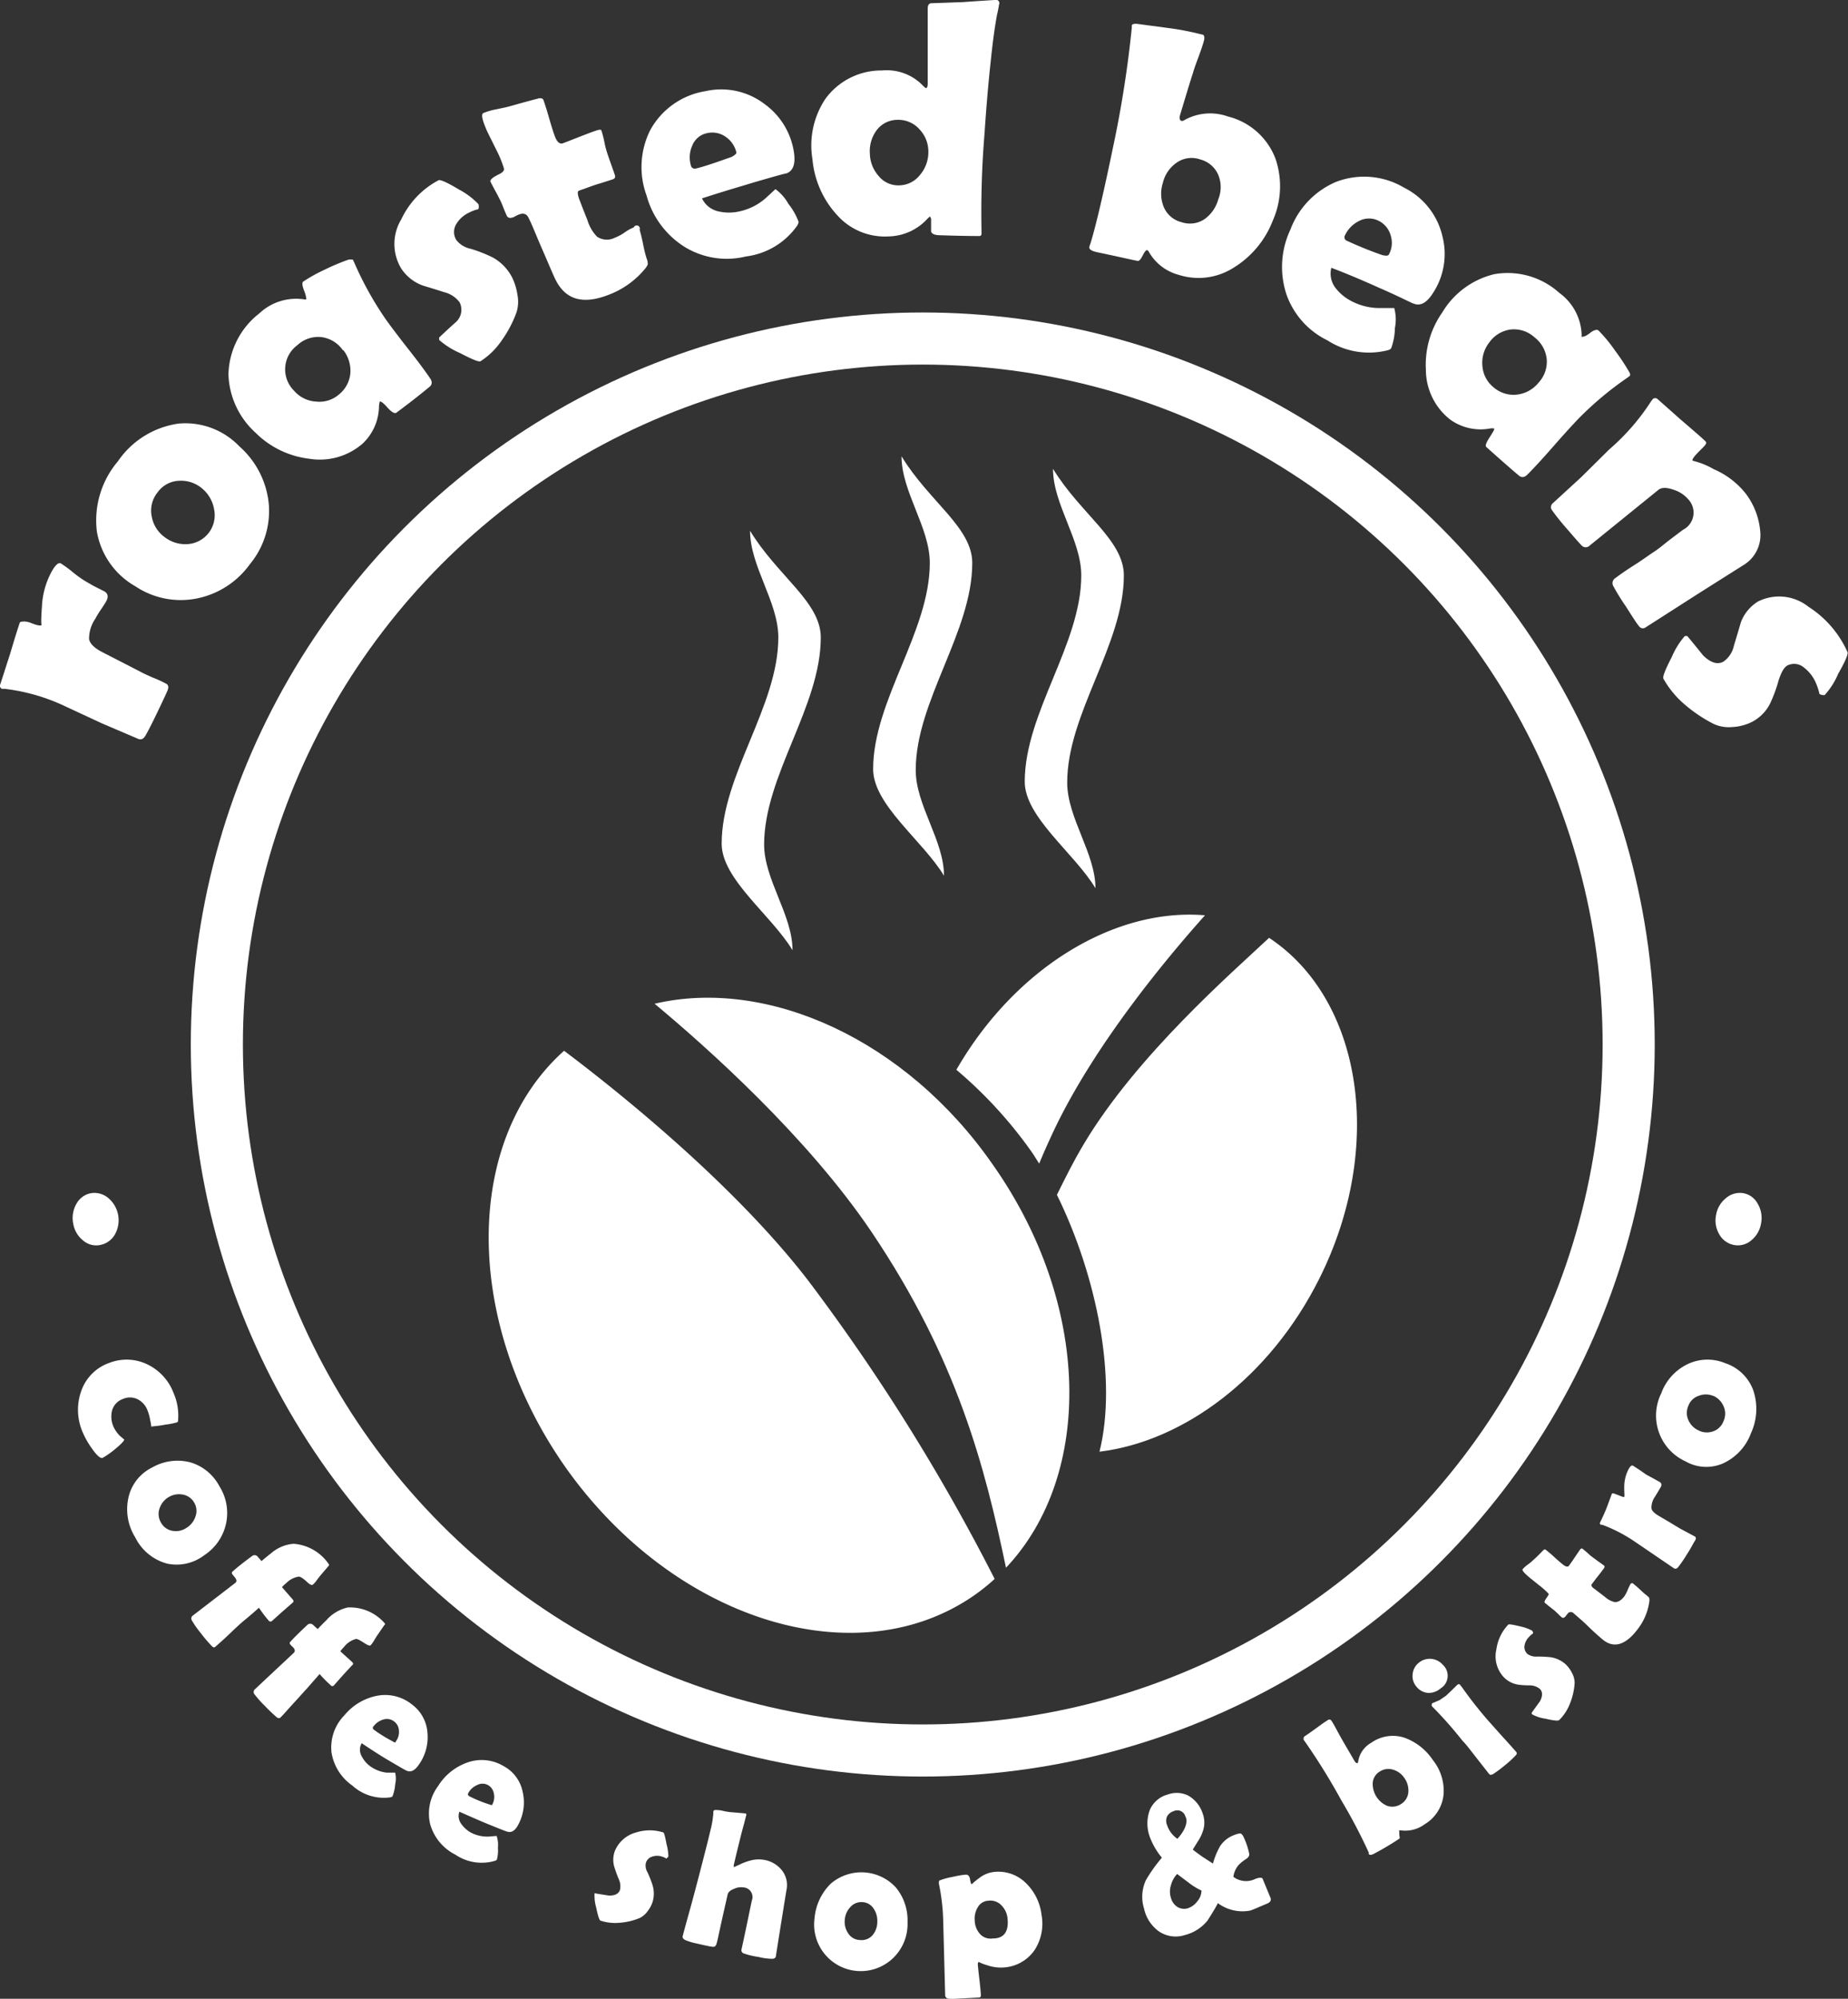 <svg xmlns="http://www.w3.org/2000/svg" viewBox="0 0 141.89 153.45"><rect x="0" y="0" width="141.89" height="153.45" fill="#333333" stroke="none"/><defs><style>.cls-1{fill:none;stroke:#fff;stroke-miterlimit:10;stroke-width:4px;}.cls-2{fill:#fff;}</style></defs><title>logo-heading</title><g id="Layer_2" data-name="Layer 2"><circle class="cls-1" cx="70.85" cy="80.19" r="54.2"/></g><g id="Layer_5" data-name="Layer 5"><path class="cls-2" d="M37.49,65.89c.27.17.31.43.11.78-.09.15-.23.37-.42.65s-.32.51-.4.66a2.7,2.7,0,0,0-.48,1.56c.06.35.39.68,1,1l1.46.75,1.46.75c.21.12.54.27,1,.47a9.83,9.83,0,0,1,1,.46c.17.09.21.27.1.53s-.43.94-.8,1.71-.65,1.33-.9,1.76c-.15.25-.34.33-.56.23L37.25,76,34.5,74.72a14.93,14.93,0,0,0-4.71-1.36.74.74,0,0,1-.19,0,.25.25,0,0,1-.13-.31c.18-.54.43-1.34.77-2.38.46-1.57.73-2.37.75-2.41s.37-.15.86.05.77.24.83.13c-.06.12-.08-.34,0-1.4a6.19,6.19,0,0,1,.78-2.74c.28-.48.51-.66.68-.56a9,9,0,0,1,.84.61,9,9,0,0,0,.83.62c.2.13.48.29.83.49Z" transform="translate(-29.46 -20.48)"/><path class="cls-2" d="M47.84,54.75A6.75,6.75,0,0,1,50.1,59.2a6.4,6.4,0,0,1-1.45,4.59,6.62,6.62,0,0,1-4,2.62,6.28,6.28,0,0,1-4.8-.92A6,6,0,0,1,36.9,61.3a7,7,0,0,1,1.61-5.4A6.78,6.78,0,0,1,43.17,53,5.74,5.74,0,0,1,47.84,54.75ZM45,58a2.49,2.49,0,0,0-1.77-.61,2.12,2.12,0,0,0-1.67.89,2.22,2.22,0,0,0-.44,1.9,2.48,2.48,0,0,0,1,1.55,2.59,2.59,0,0,0,1.78.52,2.22,2.22,0,0,0,2-2.66A2.66,2.66,0,0,0,45,58Z" transform="translate(-29.46 -20.48)"/><path class="cls-2" d="M59,44.88q.55.79,1.74,2.31c.79,1,1.36,1.77,1.72,2.3.2.27.19.5,0,.67-.73.61-1.59,1.28-2.56,2-.11.09-.34,0-.68-.38s-.53-.51-.6-.47a2.32,2.32,0,0,0-.06.32,4,4,0,0,1-1.24,2.89,5,5,0,0,1-4.11,1.18,7,7,0,0,1-4.13-2A6.31,6.31,0,0,1,47,49.23a6.1,6.1,0,0,1,2.36-4.68,4.13,4.13,0,0,1,3.5-1.08c.06,0,.09,0,.11,0s0-.27-.15-.65-.19-.63-.08-.72a12.12,12.12,0,0,1,1.7-.94,15.69,15.69,0,0,1,1.82-.76c.14,0,.23,0,.28,0a2.44,2.44,0,0,1,.12.24A25.68,25.68,0,0,0,59,44.88Zm-3.22,2.48a2.37,2.37,0,0,0-1.64-1,2.35,2.35,0,0,0-1.85.62,2.31,2.31,0,0,0-.25,3.5,2.41,2.41,0,0,0,1.69.83,2.29,2.29,0,0,0,1.75-.54,2.36,2.36,0,0,0,.88-1.63A2.57,2.57,0,0,0,55.82,47.36Z" transform="translate(-29.46 -20.48)"/><path class="cls-2" d="M66.19,36.15a.59.59,0,0,1,0,.39,2.85,2.85,0,0,0-.69.25,2.27,2.27,0,0,0-1,.88,1.16,1.16,0,0,0,0,1.24,1.86,1.86,0,0,0,1.1.67,11.06,11.06,0,0,1,1.7.67,3.65,3.65,0,0,1,1.49,1.55,4.54,4.54,0,0,1,.4,1.32,2.69,2.69,0,0,1-.07,1.33A8.87,8.87,0,0,1,68,46.59a5.7,5.7,0,0,1-1.64,1.62c-.13.08-.65-.14-1.59-.63a6.09,6.09,0,0,1-1.59-1c0-.06,0-.12,0-.19.41-.39.83-.78,1.26-1.16a1.28,1.28,0,0,0,.31-1.54,2.11,2.11,0,0,0-1.19-.78c-1.09-.35-1.67-.51-1.72-.54a3.33,3.33,0,0,1-1.57-1.27,3.65,3.65,0,0,1,0-3.78,6.54,6.54,0,0,1,2.86-3c.12-.07.66.16,1.57.71A5.75,5.75,0,0,1,66.19,36.15Z" transform="translate(-29.46 -20.48)"/><path class="cls-2" d="M78.57,38.12c.07.24.17.61.27,1.12s.2.87.27,1.09a.94.94,0,0,1,.08.46,1.32,1.32,0,0,1-.26.39,6.65,6.65,0,0,1-2.73,1.93c-2,.78-3.37.4-4.15-1.29-.23-.5-.55-1.27-1-2.3s-.74-1.8-1-2.3c-.15-.34-.42-.42-.82-.24l-.15.07-.14.08c-.29.13-.49.1-.58-.11s-.14-.31-.24-.57-.18-.45-.24-.57-.2-.4-.37-.71-.3-.56-.38-.72.15-.35.66-.6c.28-.14.41-.29.36-.44a8.15,8.15,0,0,0-.57-1.4l-.69-1.39c-.4-.89-.51-1.37-.32-1.46a5.26,5.26,0,0,1,1-.29c.54-.11.9-.19,1.1-.25.47-.13,1.16-.33,2.09-.57.23-.07.36,0,.41.07.12.32.27.8.46,1.46s.34,1.14.47,1.46.34.53.58.44.72-.28,1.31-.51,1-.39,1.33-.49.3,0,.34.09a8.34,8.34,0,0,1,.21.84,6,6,0,0,0,.22.84c.06.2.16.47.29.84s.23.64.29.83,0,.29-.26.36l-.81.26c-.38.11-.64.2-.8.26l-.89.32c-.12.05-.11.24,0,.59l.32.83.33.83a3.12,3.12,0,0,0,.74,1.28,1.35,1.35,0,0,0,1.37.08,3.46,3.46,0,0,0,.76-.41,3.17,3.17,0,0,1,.69-.38A.24.24,0,0,1,78.57,38.12Z" transform="translate(-29.46 -20.48)"/><path class="cls-2" d="M90.43,32.25c.11.84-.08,1.35-.58,1.54-.09,0-.91.23-2.43.67-.91.28-2.28.67-4.06,1.25a1.82,1.82,0,0,0,1.27,1,3.59,3.59,0,0,0,1.6,0,4.48,4.48,0,0,0,2-1L89,35a3.56,3.56,0,0,1,1,1.14,4.93,4.93,0,0,1,.78,1.38.79.79,0,0,1-.13.31,5.67,5.67,0,0,1-3.92,2.34,6.18,6.18,0,0,1-4.63-.69,6.74,6.74,0,0,1-3-4,6.33,6.33,0,0,1,.28-5,5.9,5.9,0,0,1,4.24-3,5.49,5.49,0,0,1,4.56,1A5.58,5.58,0,0,1,90.43,32.25ZM86,32.19A2,2,0,0,0,85.2,31a1.78,1.78,0,0,0-1.44-.3,1.55,1.55,0,0,0-1.14.94,2.2,2.2,0,0,0-.12,1.52.31.31,0,0,0,.42.25c.6-.14,1.5-.45,2.73-.89C85.91,32.37,86,32.28,86,32.19Z" transform="translate(-29.46 -20.48)"/><path class="cls-2" d="M106.18,20.81c0-.18,0,.09-.17.82q-.26,1.38-.48,3.54-.27,2.46-.48,5.59a73.41,73.41,0,0,0-.23,7.39v.3a.16.16,0,0,1-.18.15c-.27,0-1.25,0-3-.06-.4,0-.63-.1-.69-.28l0-.95a.48.48,0,0,0-.09-.21l-.17.15a4.14,4.14,0,0,1-3,1.38A4.9,4.9,0,0,1,93.74,37a7.28,7.28,0,0,1-1.9-4.3,6.44,6.44,0,0,1,1-4.64,5.31,5.31,0,0,1,4.34-2.17,3.85,3.85,0,0,1,3.13,1.15c.12.13.21.2.26.2s.12-.11.12-.32c0-.65,0-1.61,0-2.89s0-2.25,0-2.88c0-.25.07-.38.23-.42l2.5-.09c1.9-.14,2.75-.17,2.53-.18A.27.27,0,0,1,106.18,20.81Zm-5.44,11.34a2.48,2.48,0,0,0-.68-1.74,2.16,2.16,0,0,0-1.68-.73,2,2,0,0,0-1.62.81,2.69,2.69,0,0,0-.51,1.81A2.66,2.66,0,0,0,96.93,34a1.93,1.93,0,0,0,1.57.71,2.06,2.06,0,0,0,1.58-.78A2.69,2.69,0,0,0,100.74,32.15Z" transform="translate(-29.46 -20.48)"/><path class="cls-2" d="M127.18,37.43a7.33,7.33,0,0,1-3,3.6,5,5,0,0,1-4.22.55,3.73,3.73,0,0,1-2.31-1.8.21.21,0,0,0-.12-.1c-.07,0-.18.11-.32.39s-.26.43-.36.44-1.16-.25-3.12-.66q-.69-.14-.63-.42a.84.84,0,0,1,.06-.18q.61-1.92,1.75-7.42a85,85,0,0,0,1.45-9.23l0-.14c0-.13.18-.18.47-.14l2.47.33a21,21,0,0,1,2.44.48c.18,0,.23.2.16.47s-.22.72-.41,1.23-.37,1-.43,1.24c-.26.79-.58,1.87-1,3.26-.07.25,0,.39.1.43a.27.27,0,0,0,.22-.05,4.06,4.06,0,0,1,3.35-.29,5.26,5.26,0,0,1,3.66,3.24A6.52,6.52,0,0,1,127.18,37.43ZM123,35.78a2.46,2.46,0,0,0,0-1.87,2.07,2.07,0,0,0-1.39-1.19,2,2,0,0,0-1.81.25,2.62,2.62,0,0,0-1.06,1.57,2.68,2.68,0,0,0,.09,1.87,2,2,0,0,0,1.36,1.13,2,2,0,0,0,1.76-.24A2.77,2.77,0,0,0,123,35.78Z" transform="translate(-29.46 -20.48)"/><path class="cls-2" d="M139.47,43c-.46.72-.95,1-1.46.79-.09,0-.86-.42-2.33-1.07-.89-.39-2.21-1-4-1.68a1.8,1.8,0,0,0,.34,1.57,3.63,3.63,0,0,0,1.23,1,4.63,4.63,0,0,0,2.16.52l1.1,0a3.35,3.35,0,0,1,.05,1.54,4.67,4.67,0,0,1-.29,1.56.57.57,0,0,1-.3.15,5.88,5.88,0,0,1-4.59-.77,6.21,6.21,0,0,1-3.14-3.51,6.73,6.73,0,0,1,.3-5,6.41,6.41,0,0,1,3.49-3.65,6,6,0,0,1,5.24.44,5.56,5.56,0,0,1,2.93,3.69A5.46,5.46,0,0,1,139.47,43Zm-3.4-2.93a1.87,1.87,0,0,0,.18-1.47,1.79,1.79,0,0,0-.92-1.16,1.64,1.64,0,0,0-1.51,0,2.35,2.35,0,0,0-1.08,1.08.3.3,0,0,0,.17.46,28.71,28.71,0,0,0,2.7,1.09C135.87,40.12,136,40.13,136.07,40.05Z" transform="translate(-29.46 -20.48)"/><path class="cls-2" d="M150.64,52.64c-.45.47-1.1,1.18-1.94,2.14s-1.5,1.67-1.95,2.12c-.23.24-.46.27-.67.09-.75-.63-1.57-1.36-2.5-2.19-.11-.1,0-.35.25-.74s.4-.63.35-.68a.89.89,0,0,0-.33,0,4,4,0,0,1-3.06-.7,4.87,4.87,0,0,1-1.85-3.8,7,7,0,0,1,1.25-4.4,6.39,6.39,0,0,1,4-2.95,5.92,5.92,0,0,1,5,1.44,4.13,4.13,0,0,1,1.71,3.25.17.17,0,0,0,0,.12c.06,0,.27,0,.62-.28s.58-.3.68-.2a11.34,11.34,0,0,1,1.26,1.53,16.91,16.91,0,0,1,1.11,1.68c.07.14.07.23,0,.29l-.22.16A25.21,25.21,0,0,0,150.64,52.64Zm-3.06-2.77a2.36,2.36,0,0,0,.64-1.79,2.42,2.42,0,0,0-.95-1.71,2.33,2.33,0,0,0-1.85-.59,2.4,2.4,0,0,0-1.62,1,2.53,2.53,0,0,0-.52,1.81,2.32,2.32,0,0,0,.85,1.62,2.35,2.35,0,0,0,1.76.57A2.48,2.48,0,0,0,147.58,49.87Z" transform="translate(-29.46 -20.48)"/><path class="cls-2" d="M155.82,68.64a.35.35,0,0,1-.51-.08c-.16-.18-.49-.69-1-1.5a16.6,16.6,0,0,1-1-1.62.46.46,0,0,1,.21-.6c.31-.24.8-.58,1.46-1s1.15-.79,1.48-1,.62-.46,1.1-.84l1.11-.84a1.48,1.48,0,0,0,.42-2.34,2.43,2.43,0,0,0-1.1-.73q-.84-.3-1.2,0l-5.28,4.28a.42.42,0,0,1-.6,0c-.2-.2-.58-.64-1.14-1.29a18.13,18.13,0,0,1-1.14-1.42.39.39,0,0,1,.06-.55l2.18-2L153,55a17.16,17.16,0,0,0,3.25-3.74l.12-.15a.27.27,0,0,1,.35,0l1.78,1.58c1.17,1,1.81,1.56,1.93,1.7s-.1.33-.5.73-.58.65-.51.73a6,6,0,0,1,1.62.65,6.29,6.29,0,0,1,2.47,1.89,5.59,5.59,0,0,1,1.11,3,2.68,2.68,0,0,1-1.29,2.47L159.94,66l-2.06,1.32Z" transform="translate(-29.46 -20.48)"/><path class="cls-2" d="M169.56,73.84a.62.62,0,0,1-.4-.08,4.5,4.5,0,0,0-.26-.81,2.92,2.92,0,0,0-.92-1.21,1.15,1.15,0,0,0-1.26-.18c-.27.13-.49.52-.7,1.16a10.85,10.85,0,0,1-.67,1.81A3.21,3.21,0,0,1,163.77,76a3.94,3.94,0,0,1-1.35.3,2.8,2.8,0,0,1-1.38-.24,11.11,11.11,0,0,1-2.2-1.47,7.28,7.28,0,0,1-1.66-2c-.08-.15.14-.7.64-1.67a6,6,0,0,1,1-1.61c.07,0,.13,0,.19,0q.6.72,1.2,1.47c.57.57,1.1.75,1.57.5a2,2,0,0,0,.81-1.23c.35-1.14.52-1.75.54-1.81a3.19,3.19,0,0,1,1.31-1.58,3.61,3.61,0,0,1,3.87.4,8,8,0,0,1,3,3.48c.07.15-.17.72-.72,1.68A5.71,5.71,0,0,1,169.56,73.84Z" transform="translate(-29.46 -20.48)"/><path class="cls-2" d="M90.31,93.43h0c-1.63-2.7-5.44-5.45-5.44-8.18,0-5.27,4.35-10.55,4.35-15.83,0-2.73-2.17-5.46-2.17-8.19h0c2.11,3.48,5.43,5.46,5.43,8.19,0,5.3-4.35,10.6-4.35,15.9C88.13,88,90.31,90.73,90.31,93.43Z" transform="translate(-29.46 -20.48)"/><path class="cls-2" d="M113.57,88.67h0c-1.63-2.7-5.43-5.46-5.43-8.18,0-5.28,4.34-10.56,4.34-15.83,0-2.73-2.17-5.46-2.17-8.19h0c2.12,3.48,5.44,5.46,5.44,8.19,0,5.3-4.35,10.6-4.35,15.9C111.4,83.26,113.57,86,113.57,88.67Z" transform="translate(-29.46 -20.48)"/><path class="cls-2" d="M101.94,87.71h0c-1.63-2.69-5.44-5.45-5.44-8.18,0-5.27,4.35-10.55,4.35-15.83,0-2.73-2.17-5.46-2.17-8.19h0c2.11,3.48,5.43,5.46,5.43,8.19,0,5.3-4.34,10.6-4.34,15.9C99.77,82.31,101.94,85,101.94,87.71Z" transform="translate(-29.46 -20.48)"/><path class="cls-2" d="M91.52,118.8c-5.86-7.61-15-14.83-18.75-17.65C65.1,108,65,121.8,72.79,133c8.3,11.85,22.41,16.3,31.51,9.93a15.24,15.24,0,0,0,1.53-1.23A154,154,0,0,0,91.52,118.8Z" transform="translate(-29.46 -20.48)"/><path class="cls-2" d="M79.72,97.54c4,3.33,11.74,10.22,16.67,17.54,6.57,9.76,8.69,18,10.31,25.76,6.74-7.13,6.54-20.22-1-30.93C99,100.25,88.35,95.51,79.72,97.54Z" transform="translate(-29.46 -20.48)"/><path class="cls-2" d="M126.9,92.48c-2.8,2.63-10.15,9-14.23,15.84-.82,1.38-1.36,2.48-2.06,3.89,3.07,6.24,4.65,14.16,3.27,19.72,6.46-.79,13.07-5.69,16.87-13.27C135.83,108.52,134.05,97.2,126.9,92.48Z" transform="translate(-29.46 -20.48)"/><path class="cls-2" d="M108.73,109c.18.27.34.54.52.81.35-.85.74-1.72,1.16-2.61,3.16-6.62,8.69-13.23,11.57-16.45-6.91-.59-14.56,4-19.09,11.86A33.56,33.56,0,0,1,108.73,109Z" transform="translate(-29.46 -20.48)"/></g><g id="Layer_6" data-name="Layer 6"><path class="cls-2" d="M37.2,116.05a1.53,1.53,0,0,1-1.33-.31,2.1,2.1,0,0,1-.79-1.33,2.17,2.17,0,0,1,.26-1.53,1.6,1.6,0,0,1,1.13-.8,1.65,1.65,0,0,1,1.31.38,2.23,2.23,0,0,1,.52,2.76A1.64,1.64,0,0,1,37.2,116.05Z" transform="translate(-29.46 -20.48)"/><path class="cls-2" d="M41.07,130s0-.17-.08-.49a3.46,3.46,0,0,0-.2-.74,1.57,1.57,0,0,0-.79-.88,1.33,1.33,0,0,0-1.12,0,1.31,1.31,0,0,0-.81.86,1.94,1.94,0,0,0,.12,1.3,2.47,2.47,0,0,0,.48.67L39,131c0,.08-.2.32-.7.73a6.83,6.83,0,0,1-.95.67c-.16.08-.45-.16-.85-.74a6.41,6.41,0,0,1-.66-1.15,4.31,4.31,0,0,1-.12-3.3,3.5,3.5,0,0,1,2.14-2.1,3.66,3.66,0,0,1,2.92.12,4,4,0,0,1,2,2.18,4.3,4.3,0,0,1,.36,2c0,.15,0,.24-.1.27a5.1,5.1,0,0,1-.87.17,7.79,7.79,0,0,1-.93.13C41.15,130,41.09,130,41.07,130Z" transform="translate(-29.46 -20.48)"/><path class="cls-2" d="M45.14,139.88a3.49,3.49,0,0,1-2.86.64,3.83,3.83,0,0,1-2.43-2,4.09,4.09,0,0,1-.52-3.1,3.39,3.39,0,0,1,1.82-2.28,3.9,3.9,0,0,1,2.93-.39,3.7,3.7,0,0,1,2.23,1.84,3.83,3.83,0,0,1,.51,2.84A3.88,3.88,0,0,1,45.14,139.88Zm-1.35-2.11a1.59,1.59,0,0,0,.68-.87,1.24,1.24,0,0,0-.1-1.06,1.25,1.25,0,0,0-.89-.62,1.54,1.54,0,0,0-1.06.19,1.57,1.57,0,0,0-.7.85,1.29,1.29,0,0,0,.11,1.13,1.23,1.23,0,0,0,.9.62A1.45,1.45,0,0,0,43.79,137.77Z" transform="translate(-29.46 -20.48)"/><path class="cls-2" d="M50.36,144.91a.17.17,0,0,1-.26,0,10.3,10.3,0,0,1-.76-1c-.27.25-.66.59-1.16,1-.22.18-.58.51-1.09,1s-.83.76-1.1,1q-.12.11-.27-.06a10.46,10.46,0,0,1-.85-1,7.17,7.17,0,0,1-.67-.95.28.28,0,0,1,.08-.4L47.53,142c.11-.09.11-.21,0-.37l-.1-.13-.11-.13q-.12-.16,0-.24.48-.44,1.47-1.17a.31.31,0,0,1,.43,0l.32.37c.3-.26.54-.45.72-.59A3,3,0,0,1,52,139a3.58,3.58,0,0,1,2.68,1.53q.09.1,0,.18l-.65.76-.26.34a1.61,1.61,0,0,1-.28.32c-.09.08-.25,0-.48-.22s-.48-.39-.61-.39a1.7,1.7,0,0,0-.95.49,2.61,2.61,0,0,0-.34.32l.4.46.41.47c.1.11.1.2,0,.27l-.79.69Z" transform="translate(-29.46 -20.48)"/><path class="cls-2" d="M55.11,149.86a.16.16,0,0,1-.26,0A9.21,9.21,0,0,1,54,149l-1,1.14c-.2.21-.52.58-1,1.1s-.74.84-1,1.09c-.07.08-.16.07-.28,0a13,13,0,0,1-.94-.9,7.88,7.88,0,0,1-.76-.85.28.28,0,0,1,0-.4l3-2.81c.1-.1.09-.22,0-.36a1.29,1.29,0,0,0-.12-.12l-.11-.11c-.09-.1-.11-.18-.06-.23.29-.33.74-.77,1.34-1.33a.31.31,0,0,1,.42,0l.36.33c.27-.29.49-.51.65-.66a3.09,3.09,0,0,1,1.66-1,3.53,3.53,0,0,1,2.81,1.18c.06.06.08.12,0,.17l-.57.83s-.1.15-.22.36a2.74,2.74,0,0,1-.25.35c-.08.08-.25,0-.5-.16s-.51-.33-.65-.31a1.73,1.73,0,0,0-.89.59c-.11.12-.21.23-.3.35.1.09.24.23.45.41l.45.41c.1.1.12.18,0,.26l-.71.77Z" transform="translate(-29.46 -20.48)"/><path class="cls-2" d="M61.59,156c-.29.41-.58.55-.88.43-.05,0-.49-.26-1.31-.74-.5-.29-1.22-.74-2.17-1.38a1,1,0,0,0,0,1,2.17,2.17,0,0,0,.64.76,2.72,2.72,0,0,0,1.27.5l.66,0a2,2,0,0,1,0,.91,3,3,0,0,1-.21.92.4.4,0,0,1-.19.07,3.59,3.59,0,0,1-2.89-.91A3.83,3.83,0,0,1,54.91,155a3.53,3.53,0,0,1,1-2.84,4.31,4.31,0,0,1,2.55-1.5,3.28,3.28,0,0,1,2.66.7,2.94,2.94,0,0,1,1.16,2.15A3.64,3.64,0,0,1,61.59,156Zm-1.75-1.81a1.19,1.19,0,0,0,.25-.83.92.92,0,0,0-.37-.72.9.9,0,0,0-.82-.15,1.43,1.43,0,0,0-.74.5.17.17,0,0,0,0,.28,10.75,10.75,0,0,0,1.4.87C59.72,154.25,59.81,154.27,59.84,154.23Z" transform="translate(-29.46 -20.48)"/><path class="cls-2" d="M69.25,160.57c-.23.44-.5.62-.8.54-.06,0-.52-.18-1.4-.54-.53-.21-1.3-.55-2.32-1a1,1,0,0,0,.15.94,2.23,2.23,0,0,0,.73.66,2.72,2.72,0,0,0,1.33.31l.65-.05a2.08,2.08,0,0,1,.1.9,2.73,2.73,0,0,1-.08.92.35.35,0,0,1-.18.1,3.59,3.59,0,0,1-3-.48,3.77,3.77,0,0,1-1.94-2.34,3.52,3.52,0,0,1,.6-2.92,4.35,4.35,0,0,1,2.32-1.84,3.27,3.27,0,0,1,2.72.3A2.87,2.87,0,0,1,69.58,158,3.59,3.59,0,0,1,69.25,160.57Zm-2-1.54a1.2,1.2,0,0,0,.13-.85.92.92,0,0,0-.46-.66.88.88,0,0,0-.82,0,1.41,1.41,0,0,0-.67.59q-.1.18.06.27A9.87,9.87,0,0,0,67,159C67.17,159.07,67.26,159.08,67.29,159Z" transform="translate(-29.46 -20.48)"/><path class="cls-2" d="M80.78,163s-.06.1-.16.17a1.11,1.11,0,0,0-.35-.16,1.16,1.16,0,0,0-.71,0,.72.72,0,0,0-.51.49,1,1,0,0,0,.13.73,8.53,8.53,0,0,1,.39,1,2.21,2.21,0,0,1,0,1.25,2.28,2.28,0,0,1-.38.72,1.62,1.62,0,0,1-.61.53,4.94,4.94,0,0,1-1.48.36,3.6,3.6,0,0,1-1.51-.15c-.1,0-.22-.35-.35-1a3.23,3.23,0,0,1-.13-1.09s0-.05.11,0l1,.16c.45,0,.73-.13.84-.43a1.28,1.28,0,0,0-.09-.83,10,10,0,0,1-.36-1,1.94,1.94,0,0,1,.06-1.17,2.44,2.44,0,0,1,1.64-1.42,3.41,3.41,0,0,1,2.07,0c.07,0,.15.33.26.91A4,4,0,0,1,80.78,163Z" transform="translate(-29.46 -20.48)"/><path class="cls-2" d="M89.84,165.61c-.27,1.67-.54,3.34-.8,5,0,.16-.12.25-.26.25s-.52,0-1.08-.14a6.1,6.1,0,0,1-1.11-.26.27.27,0,0,1-.19-.35c.09-.41.22-1,.4-1.87s.3-1.45.39-1.86a.74.74,0,0,0-.65-1,1.21,1.21,0,0,0-.69.1c-.3.11-.48.26-.52.44l-.4,1.77c-.05.23-.13.58-.22,1s-.17.81-.23,1-.13.26-.29.25-.58-.1-1.27-.26a4.41,4.41,0,0,1-.85-.26c-.16-.08-.23-.19-.19-.32.1-.37.25-.93.46-1.68s.36-1.32.46-1.69c.41-1.55.74-2.84,1-3.87.09-.36.17-.71.26-1.07a7.73,7.73,0,0,0,.17-1.09c0-.06,0-.11,0-.14a.15.15,0,0,1,.13-.12,2.37,2.37,0,0,1,.59.06,4.38,4.38,0,0,0,.58.1l1.16.1c.06,0,.09.07.06.17s-.09.36-.16.62-.14.51-.17.62c-.27,1.08-.48,1.93-.62,2.56,0,.1,0,.15,0,.16l.4-.18a4.38,4.38,0,0,1,.83-.32,2.43,2.43,0,0,1,1.06-.07,2.21,2.21,0,0,1,1.33.72A1.82,1.82,0,0,1,89.84,165.61Z" transform="translate(-29.46 -20.48)"/><path class="cls-2" d="M99.14,168.05a3.62,3.62,0,0,1-1.06,2.71,3.58,3.58,0,0,1-6.08-3,4.22,4.22,0,0,1,1.24-2.66,3.6,3.6,0,0,1,5,.28A3.94,3.94,0,0,1,99.14,168.05ZM96.82,168a1.64,1.64,0,0,0-.29-1,1.08,1.08,0,0,0-.86-.49,1.13,1.13,0,0,0-.93.39,1.59,1.59,0,0,0-.42,1,1.54,1.54,0,0,0,.26,1,1.1,1.1,0,0,0,.9.52,1.12,1.12,0,0,0,1-.4A1.61,1.61,0,0,0,96.82,168Z" transform="translate(-29.46 -20.48)"/><path class="cls-2" d="M109.43,167.49a3.71,3.71,0,0,1-.54,2.71,3.11,3.11,0,0,1-2.4,1.33,3.18,3.18,0,0,1-1.25-.18,3,3,0,0,1-.62-.24c-.06,0-.09.08-.08.23s.06.62.12,1.12.09.88.11,1.13-.07.24-.24.25l-1.57.08a3.41,3.41,0,0,1-.69,0,.27.27,0,0,1-.24-.27l-.15-5.66a15.47,15.47,0,0,0-.33-2.88.57.57,0,0,1,0-.12.13.13,0,0,1,.07-.15,5.55,5.55,0,0,1,1-.27,7.3,7.3,0,0,1,1-.17c.17,0,.28.11.32.36s.08.37.12.37.14-.14.55-.44a2.25,2.25,0,0,1,1.12-.49,3,3,0,0,1,2.45.8A4.06,4.06,0,0,1,109.43,167.49Zm-2.61.29a1.62,1.62,0,0,0-.45-1,1.16,1.16,0,0,0-1-.38,1,1,0,0,0-.85.53,1.69,1.69,0,0,0-.22,1,1.61,1.61,0,0,0,.38,1,1.09,1.09,0,0,0,1,.37C106.55,169.31,106.92,168.77,106.82,167.78Z" transform="translate(-29.46 -20.48)"/><path class="cls-2" d="M127,166.16c.09.2,0,.35-.22.45l-.66.28c-.29.13-.52.22-.67.27a3.16,3.16,0,0,1-2.48-.57c-.15.3-.42.75-.8,1.34a3.27,3.27,0,0,1-1.74,1.11,2.29,2.29,0,0,1-2-.29,2.92,2.92,0,0,1-1.13-1.74,3.05,3.05,0,0,1,.14-2.18,11.68,11.68,0,0,1,1.23-1.73,5.49,5.49,0,0,1-.93-1.6,3,3,0,0,1,0-2.06,2.08,2.08,0,0,1,1.38-1.19,2,2,0,0,1,1.57.08,2.44,2.44,0,0,1,1.11,1.37,2,2,0,0,1,0,1.41,3.06,3.06,0,0,1-.35.71l-.41.66c.17.13.42.32.76.56l.79.51a5.86,5.86,0,0,1,.54-1.32,2.17,2.17,0,0,1,1.07-.86,1.43,1.43,0,0,1,.47-.13c.11,0,.22.13.31.35a5.5,5.5,0,0,1,.4,1.24c0,.12-.05.24-.23.36a3.36,3.36,0,0,0-.55.43,1.72,1.72,0,0,0-.44.95,1.61,1.61,0,0,0,1.68.16c.33-.12.51-.13.57,0Zm-5.32-.55a5.17,5.17,0,0,1-.95-.59l-.89-.67a2,2,0,0,0-.47.85,1.58,1.58,0,0,0,0,1,1.17,1.17,0,0,0,.49.68,1,1,0,0,0,.81.1,1.51,1.51,0,0,0,.72-.53A1.29,1.29,0,0,0,121.71,165.61Zm-1.2-5.65a.64.64,0,0,0-.91-.43.84.84,0,0,0-.5.4.82.82,0,0,0,0,.67,2.05,2.05,0,0,0,.79,1.05C120.46,161,120.66,160.39,120.51,160Z" transform="translate(-29.46 -20.48)"/><path class="cls-2" d="M139.48,155.61a3.78,3.78,0,0,1,.82,2.61,3,3,0,0,1-1.45,2.31A2.5,2.5,0,0,1,137,161c-.05,0-.08,0-.1,0s0,.12,0,.3.07.29,0,.34a21.39,21.39,0,0,1-1.84,1.1c-.27.16-.44.18-.5.08s0,0,0-.1a41.09,41.09,0,0,0-2.1-4c-1-1.83-2-3.39-2.91-4.68l0-.07c0-.07,0-.14.11-.21s.39-.26.91-.64.67-.48.92-.63c.07,0,.14,0,.23.14s.23.39.38.67.31.57.37.67c.24.43.58,1,1,1.72.08.13.16.17.22.14a.13.13,0,0,0,.05-.11,2,2,0,0,1,1-1.44,2.87,2.87,0,0,1,2.56-.39A4.45,4.45,0,0,1,139.48,155.61ZM137.3,157a1.56,1.56,0,0,0-.89-.66,1.19,1.19,0,0,0-1,.14,1.11,1.11,0,0,0-.55.85,1.83,1.83,0,0,0,1.11,1.79A1.22,1.22,0,0,0,137,159a1.18,1.18,0,0,0,.59-.89A1.63,1.63,0,0,0,137.3,157Z" transform="translate(-29.46 -20.48)"/><path class="cls-2" d="M143.71,152.56l1.07,1.2c.49.53.84.93,1.08,1.2a.18.18,0,0,1,0,.26,8,8,0,0,1-.86.79,10.22,10.22,0,0,1-.94.7c-.1,0-.17.07-.22,0a.7.7,0,0,1-.15-.17l-.95-1.21c-.42-.54-.73-.95-1-1.22a30.76,30.76,0,0,0-2.22-2.52l-.11-.11c-.06-.08,0-.16,0-.23L140,151l.49-.34.43-.41.43-.42c.09-.07.16-.07.22,0s0,.05.09.11A31,31,0,0,0,143.71,152.56Zm-3.48-4.28a1.14,1.14,0,0,1-.17,1.83,1.38,1.38,0,0,1-.94.34,1.26,1.26,0,0,1-.92-.5,1.24,1.24,0,0,1-.27-1,1.26,1.26,0,0,1,.47-.82,1.32,1.32,0,0,1,1.83.15Z" transform="translate(-29.46 -20.48)"/><path class="cls-2" d="M147.1,145.67a.36.36,0,0,1,.07.21,1.48,1.48,0,0,0-.3.26,1.24,1.24,0,0,0-.35.64.71.71,0,0,0,.22.68,1.14,1.14,0,0,0,.73.2,9.06,9.06,0,0,1,1.06.05,2.25,2.25,0,0,1,1.15.55,2.45,2.45,0,0,1,.48.66,1.59,1.59,0,0,1,.2.79,5,5,0,0,1-.34,1.51,3.61,3.61,0,0,1-.84,1.31c-.07.08-.42.05-1.05-.1a3,3,0,0,1-1.06-.35s0-.07,0-.12l.63-.87c.21-.4.21-.72,0-.94a1.22,1.22,0,0,0-.8-.28c-.66,0-1-.08-1-.08a1.94,1.94,0,0,1-1-.57,2.34,2.34,0,0,1-.55-2.1,3.46,3.46,0,0,1,.91-1.91c.05-.06.37,0,1,.15A3.51,3.51,0,0,1,147.1,145.67Z" transform="translate(-29.46 -20.48)"/><path class="cls-2" d="M154.89,142.09c.12.09.29.24.51.44a5.72,5.72,0,0,0,.5.44c.11.09.18.15.19.2a.83.83,0,0,1,0,.31,4.46,4.46,0,0,1-.93,2.13c-.93,1.21-1.84,1.43-2.67.72-.25-.21-.62-.53-1.1-1s-.86-.77-1.11-1a.3.3,0,0,0-.48.07l-.07.08-.05.07c-.12.15-.23.17-.33.08a2.66,2.66,0,0,1-.26-.25l-.27-.25-.37-.29-.37-.3c-.08-.07,0-.21.17-.45s.12-.24.06-.31a6,6,0,0,0-.67-.59l-.71-.57c-.44-.37-.63-.59-.56-.67a2.46,2.46,0,0,1,.39-.35,3.38,3.38,0,0,0,.42-.35c.18-.15.43-.4.76-.74.08-.08.14-.1.2-.05a8.71,8.71,0,0,1,.68.58c.3.27.53.47.69.59s.33.17.41.06.25-.34.43-.62l.43-.63c.07-.08.12-.1.19-.06l.39.33a3.41,3.41,0,0,0,.39.33l.42.31.42.3c.09.06.09.15,0,.26l-.3.4-.31.39-.33.44c0,.06,0,.16.19.29l.42.32.42.32a1.69,1.69,0,0,0,.77.41c.25,0,.49-.13.73-.45a2.75,2.75,0,0,0,.26-.5,3.41,3.41,0,0,1,.22-.46A.15.15,0,0,1,154.89,142.09Z" transform="translate(-29.46 -20.48)"/><path class="cls-2" d="M156.87,134.24c.17.1.2.24.09.43l-.22.37-.22.36a1.43,1.43,0,0,0-.26.85c0,.19.21.4.55.6l.83.49.83.5.56.3.56.3c.1.07.11.18,0,.34s-.31.58-.59,1a10.14,10.14,0,0,1-.68,1c-.11.14-.23.17-.35.09l-1.47-1-1.47-1a11.66,11.66,0,0,0-2.55-1.33l-.11,0a.14.14,0,0,1-.06-.17c.12-.24.29-.6.49-1.08l.42-1.13c.05-.08.21,0,.48.1s.43.19.47.13,0-.18,0-.72a2.94,2.94,0,0,1,.33-1.39c.13-.24.24-.33.35-.27l.51.33.5.35.5.27Z" transform="translate(-29.46 -20.48)"/><path class="cls-2" d="M161.91,125.13a3.44,3.44,0,0,1,2.16,2.07,4.46,4.46,0,0,1-.17,3.31,4.1,4.1,0,0,1-2.17,2.33,3.22,3.22,0,0,1-2.86-.17,3.86,3.86,0,0,1-1.86-5.22,4,4,0,0,1,2-2.23A3.54,3.54,0,0,1,161.91,125.13Zm-.93,2.51a1.47,1.47,0,0,0-1.09,0,1.25,1.25,0,0,0-.79.75,1.35,1.35,0,0,0,0,1.13,1.56,1.56,0,0,0,.78.78,1.41,1.41,0,0,0,1.08.08,1.3,1.3,0,0,0,.83-.79,1.38,1.38,0,0,0,0-1.16A1.51,1.51,0,0,0,161,127.64Z" transform="translate(-29.46 -20.48)"/><path class="cls-2" d="M163.29,112.08a1.56,1.56,0,0,1,1.12.8,2.13,2.13,0,0,1,.26,1.54,2.1,2.1,0,0,1-.79,1.32,1.56,1.56,0,0,1-1.33.31,1.63,1.63,0,0,1-1.09-.82,2.07,2.07,0,0,1-.24-1.47,2.1,2.1,0,0,1,.75-1.29A1.63,1.63,0,0,1,163.29,112.08Z" transform="translate(-29.46 -20.48)"/></g></svg>